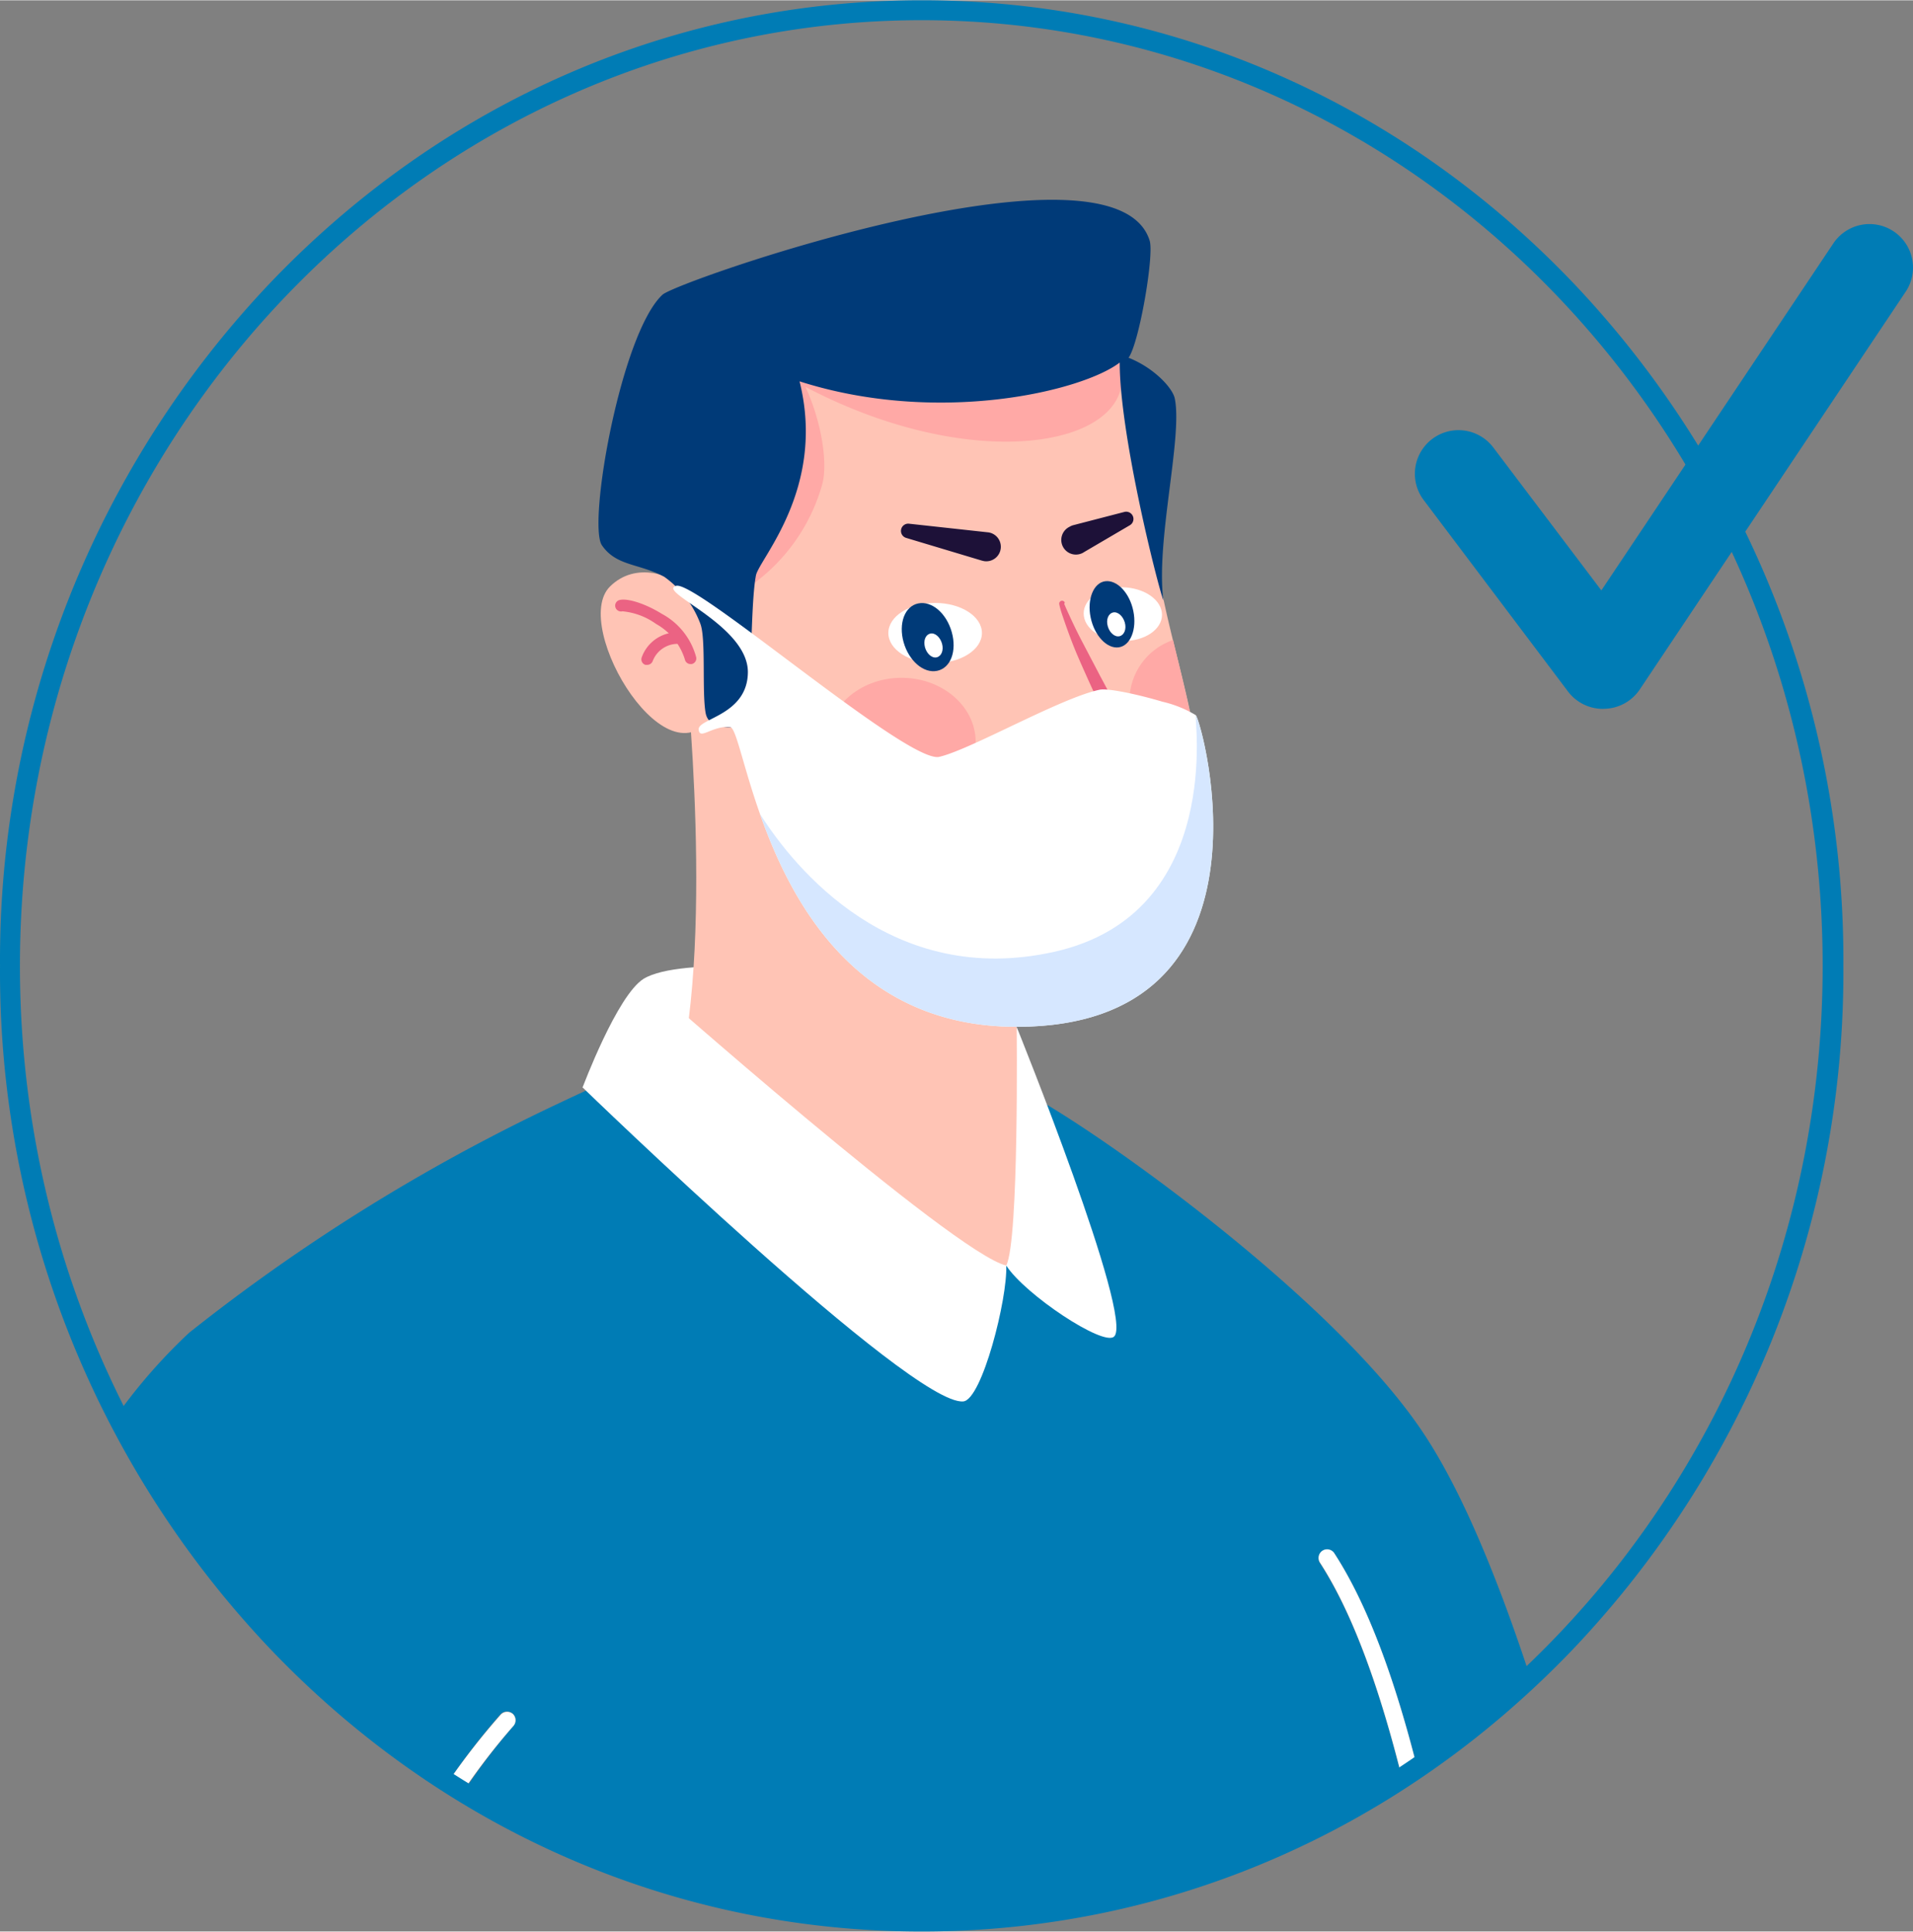<svg xmlns="http://www.w3.org/2000/svg" width="192.11" height="194.01" viewBox="-0.002 0 192.156 194" style=""><rect x="-0.002" y="0" width="192.156" height="194" fill="#808080" stroke="none"/><g><title>Corona105_352314644</title><g data-name="Layer 2"><path d="M102.69 109.58c-11.38-5.47-31.21-4.72-31.07-5.55-5.85 2.37-11.05 4.66-15.78 6.91A188.73 188.73 0 0 0 19 133.85a55.68 55.68 0 0 0-7.25 8.27A94.75 94.75 0 0 0 45 179a69.54 69.54 0 0 1 5.26-6.81.87.87 0 1 1 1.31 1.16 64.83 64.83 0 0 0-5.04 6.65 87.91 87.91 0 0 0 94.3-1.37c-2.16-8.66-4.83-16.37-8.24-21.63a.87.87 0 1 1 1.46-.95c3.44 5.3 6.14 13 8.31 21.54a92.05 92.05 0 0 0 11.36-9.1c-3.31-10.1-6.92-18.81-10.74-24.55-9.24-13.94-34.25-31.45-40.29-34.36z" fill="#007cb5"></path><path d="M132.84 155.74a.87.87 0 0 0-.25 1.21c3.41 5.26 6.08 13 8.24 21.63l1.53-1c-2.17-8.58-4.87-16.24-8.31-21.54a.86.86 0 0 0-1.21-.3z" fill="#fff"></path><path d="M51.52 172.15a.88.88 0 0 0-1.24.08A69.54 69.54 0 0 0 45 179c.49.31 1 .6 1.51.91a64.83 64.83 0 0 1 5.06-6.56.88.88 0 0 0-.05-1.2z" fill="#fff"></path><g><path d="M99.12 102.4l-16.77-4.9s-13.92-1.5-17.69.79c-2.67 1.64-6.14 10.92-6.14 10.92l42.17-.59z" fill="#fff"></path><path d="M67.65 110c-2.05 6.8 22.34 19.63 33.42 17.14 4.74-1.06 1.76-18.17 1.63-19.13-1.37-10.54-2.34-24.26-2.34-24.26l-2.2-.41-29.36-17S72 95.7 67.65 110z" fill="#ffc4b5"></path><path d="M120.82 83c-1.54 27.1-38.49 21.7-48.21-3.4-4.63-12-5.81-34.83-4.2-37.16a43.25 43.25 0 0 1 8.14-8.55c8.67-7 15-7.63 26-3 3.7 1.56 6.68 4.84 9.2 6.55 4 2.66 2.76 8.47 4.61 20.07.33 2 .86 4.34 1.45 6.75 1 4 2.08 8.23 2.66 12.32a33.21 33.21 0 0 1 .35 6.42z" fill="#ffc4b5"></path><path d="M66.92 50.05c0 .11 5.3 11.08 8.35 8.85a18.62 18.62 0 0 0 7.29-10.17c.58-1.9.12-6-1.65-9.89 17.63 9.26 34 5.73 31.56-2.5l-40-2.92S66.94 50 66.92 50.05z" fill="#ffa9a6"></path><path d="M98 74.39c-.07-3.56-3.47-6.4-7.59-6.33s-7.39 3-7.31 6.56S86.56 81 90.67 81s7.39-3 7.33-6.61z" fill="#ffa9a6"></path><path d="M120.45 76.59c-3.87-.18-7-2.92-7-6.32a6.45 6.45 0 0 1 4.38-6c.93 3.95 2.04 8.23 2.62 12.32z" fill="#ffa9a6"></path><path d="M98.63 56.29L91 54a.73.73 0 0 1 .3-1.42l7.87.86a1.46 1.46 0 1 1-.32 2.9z" fill="#1d1138"></path><path d="M113.48 52.74l-4.57 2.68a1.47 1.47 0 1 1-1.48-2.53 1.53 1.53 0 0 1 .37-.16l5.13-1.33a.73.73 0 0 1 .55 1.34z" fill="#1d1138"></path><path d="M108.93 62.14c.43 1.47 2.5 2.44 4.63 2.18s3.51-1.66 3.08-3.12-2.5-2.44-4.64-2.2-3.5 1.68-3.07 3.14z" fill="#fff"></path><path d="M109.55 62c.38 1.83 1.64 3.16 2.82 3s1.84-1.81 1.47-3.64-1.64-3.16-2.83-3-1.83 1.84-1.46 3.64z" fill="#003a78"></path><path d="M111.27 62.88c.18.66.72 1.12 1.19 1s.71-.72.52-1.38-.72-1.12-1.19-1-.71.72-.52 1.38z" fill="#fff"></path><g><ellipse cx="93.93" cy="63.56" rx="4.7" ry="3.02" fill="#fff"></ellipse><path d="M90.76 64.48c.53 1.87 2 3.16 3.37 2.88s2-2 1.47-3.89-2-3.16-3.37-2.88-1.99 2.02-1.47 3.89z" fill="#003a78"></path><path d="M92.91 65c.19.67.72 1.12 1.19 1s.71-.72.52-1.38-.72-1.12-1.19-1-.7.69-.52 1.38z" fill="#fff"></path></g><path d="M106.9 60.64s.15.37.44 1 .71 1.54 1.26 2.6l.9 1.72c.32.61.66 1.25 1 1.91.71 1.32 1.47 2.74 2.17 4.23a16.12 16.12 0 0 1 .91 2.35 6.11 6.11 0 0 1 .25 1.35 3 3 0 0 1-.07.82 2.28 2.28 0 0 1-.17.45.3.3 0 0 1-.06.11v.06l-.09.11a2.43 2.43 0 0 1-.66.57 3.7 3.7 0 0 1-.68.31 4.55 4.55 0 0 1-1.26.21 9.09 9.09 0 0 1-2.09-.15 18 18 0 0 1-2.9-.76c-.68-.24-1-.4-1-.4a.44.44 0 0 1-.23-.58.45.45 0 0 1 .46-.26l1.09.14c.69.09 1.68.23 2.83.32a10.56 10.56 0 0 0 1.78 0 3.93 3.93 0 0 0 .83-.17 1.92 1.92 0 0 0 .32-.14.94.94 0 0 0 .19-.15l.08-.12c0 .07 0 0 0 0v-.09a1 1 0 0 0 0-.33 4.68 4.68 0 0 0-.16-1 18.48 18.48 0 0 0-.77-2.14c-.61-1.45-1.31-2.9-1.93-4.27-.31-.69-.61-1.36-.89-2s-.53-1.24-.75-1.81c-.44-1.14-.77-2.1-1-2.78s-.3-1.07-.3-1.07a.29.29 0 0 1 .55-.18z" fill="#eb6383"></path><g><path d="M61.28 58.88c-4.08 4 6.19 20.89 10.63 12.35S66.23 54 61.28 58.88z" fill="#ffc4b5"></path><path d="M69.36 66.68a.58.58 0 0 1-.57-.47 6.17 6.17 0 0 0-2.89-3.56 6.86 6.86 0 0 0-3.38-1.27.59.59 0 0 1-.71-.42.58.58 0 0 1 .41-.71c.81-.22 2.64.38 4.25 1.38A7 7 0 0 1 69.93 66a.58.58 0 0 1-.46.68z" fill="#eb6383"></path><path d="M65 66.76h-.17a.58.58 0 0 1-.38-.73 3.79 3.79 0 0 1 3.62-2.54.58.58 0 0 1 .56.6.56.56 0 0 1-.6.56 2.69 2.69 0 0 0-2.47 1.73.59.59 0 0 1-.56.38z" fill="#eb6383"></path></g><path d="M118 40c-.22-1.07-2.12-3.1-4.64-4.09 1.07-1.5 2.58-10.29 2.12-11.76C112 12.89 68 28.2 66.54 29.58c-4.17 3.88-7.54 23.05-6.08 25.17s3.74 1.8 6.27 3.17a10.2 10.2 0 0 1 3.61 4.69c.59 1.49.15 6.89.54 9 .36 1.92 3.36 1.39 3.74 1.17 1-.58.65-11.54 1.31-15 .3-1.63 7.07-8.74 4.38-19.5 13.91 4.45 28.4 1 32.16-1.89 0 7.2 3.73 22.08 4.39 23.91-.79-5.94 1.95-16.4 1.14-20.3z" fill="#003a78"></path><g fill="#fff"><path d="M64.66 98.29s31.16 27.6 36.41 28.81c.15 3.29-2.43 13.47-4.31 13.65-5.19.49-38.24-31.54-38.24-31.54z"></path><path d="M102.12 103.13s11.83 29.29 9.78 31.11c-1.08 1-8.94-4.22-10.83-7.14 1.3-2.45 1.05-23.97 1.05-23.97z"></path></g></g><g><path d="M102.12 103.12c-16.09 0-22.66-12.5-25.79-21.4-1.72-4.87-2.4-8.67-3-8.72-1.84-.13-3.06 1.36-3.15.25s4.85-1.42 4.94-5.68c.11-4.78-9.21-8.15-7.21-8.75S91.19 76.72 94.34 76s12.12-5.89 16.1-6.74c.85-.18 3.87.47 6.32 1.2a11.57 11.57 0 0 1 3.35 1.35c.7.83 9.02 31.3-17.99 31.31z" fill="#fff"></path><path d="M102.12 103.12c-16.09 0-22.66-12.5-25.79-21.4 3.49 5.53 13.28 17.49 29.54 13.87 17.3-3.84 14-24.08 14.24-23.76.7.81 9.02 31.28-17.99 31.29z" fill="#d6e7ff"></path></g><path d="M161 71.18a4.39 4.39 0 0 1-3.49-1.73L143 50.2a4.37 4.37 0 0 1 7-5.27l10.85 14.35 23.33-34.9a4.37 4.37 0 0 1 7.27 4.85l-26.74 40a4.39 4.39 0 0 1-3.51 1.94z" fill="#007cb5"></path><path d="M92.58 194c-24.74 0-48-10.1-65.48-28.43A98.73 98.73 0 0 1 0 97a98.73 98.73 0 0 1 27.1-68.57C44.59 10.1 67.84 0 92.58 0s48 10.1 65.48 28.43A98.73 98.73 0 0 1 185.16 97a98.73 98.73 0 0 1-27.1 68.58C140.57 183.91 117.32 194 92.58 194zm0-192C42.66 2 2 44.64 2 97s40.62 95 90.54 95 90.54-42.6 90.54-95S142.5 2 92.58 2z" fill="#007cb5"></path></g></g></svg>